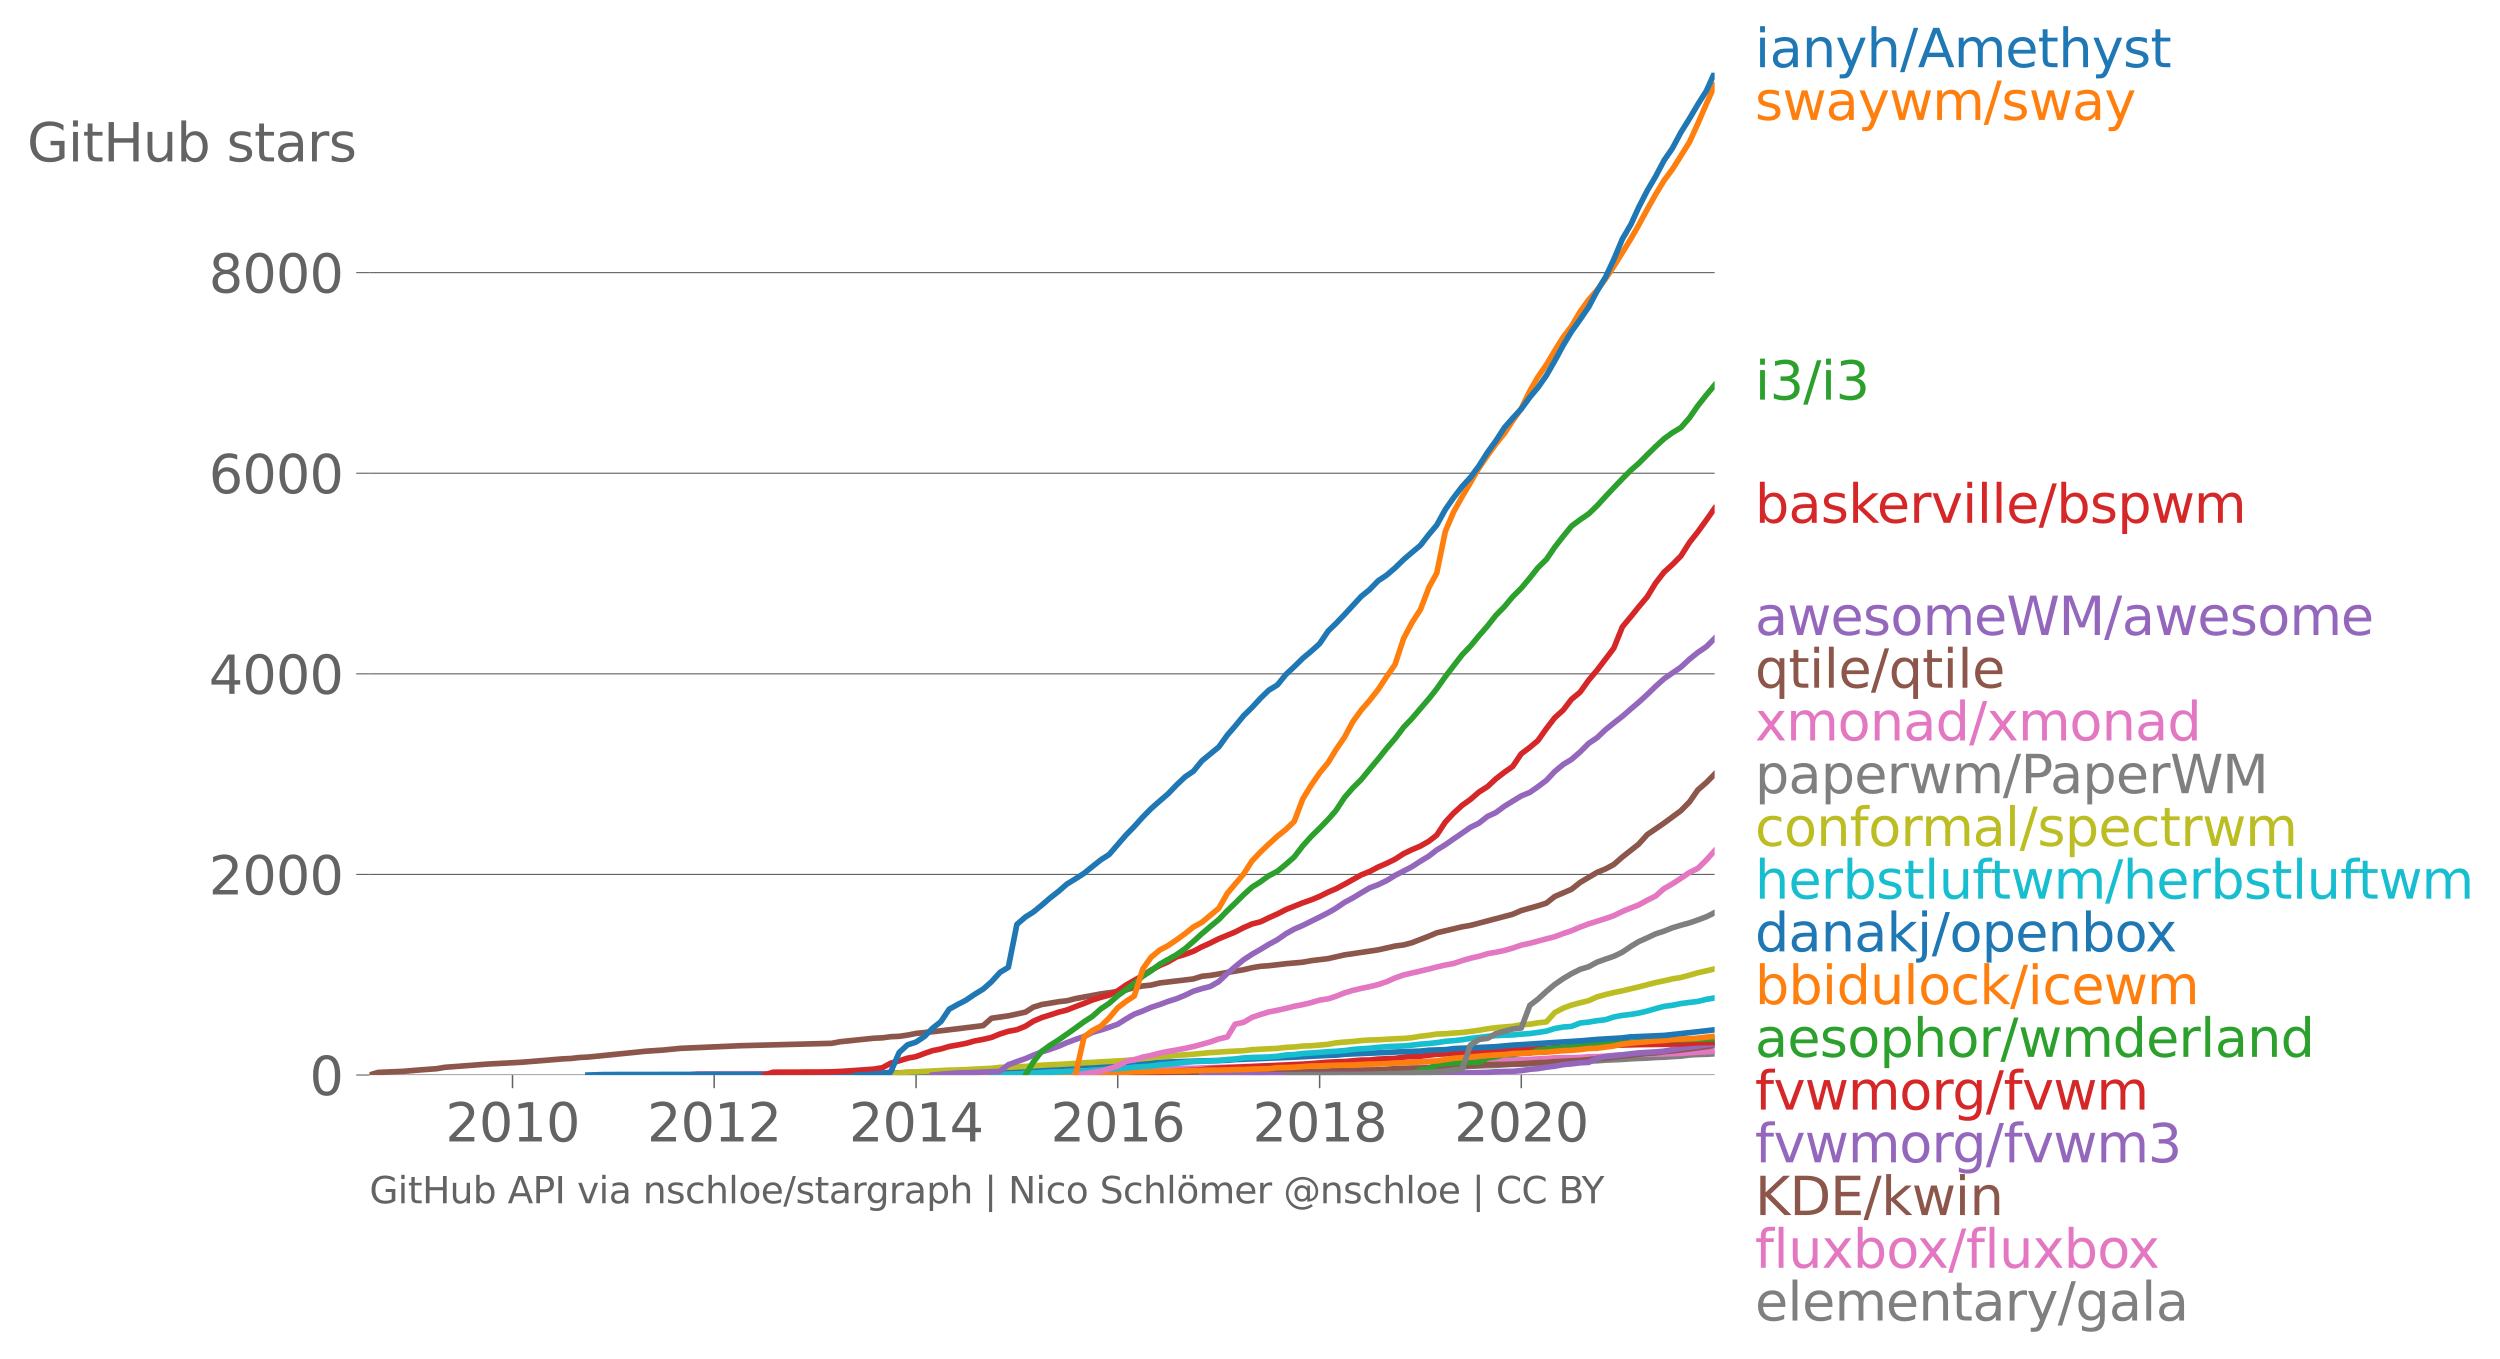 <svg xmlns:xlink="http://www.w3.org/1999/xlink" width="884.915" height="480.913" viewBox="0 0 663.686 360.685" xmlns="http://www.w3.org/2000/svg"><defs><style>*{stroke-linejoin:round;stroke-linecap:butt}</style></defs><g id="figure_1"><path d="M0 360.685h663.686V0H0v360.685z" style="fill:none" id="patch_1"/><g id="axes_1"><path d="M98.073 285.396h357.12V19.284H98.073v266.112z" style="fill:none" id="patch_2"/><g id="matplotlib.axis_1"><g id="xtick_1"><g id="line2d_1"><defs><path id="m838909c865" d="M0 0v3.5" style="stroke:#636363;stroke-width:.4"/></defs><use xlink:href="#m838909c865" x="136.058" y="285.396" style="fill:#636363;stroke:#636363;stroke-width:.4"/></g><g style="fill:#636363" transform="matrix(.14 0 0 -.14 118.243 303.034)" id="text_1"><defs><path id="DejaVuSans-32" d="M1228 531h2203V0H469v531q359 372 979 998 621 627 780 809 303 340 423 576 121 236 121 464 0 372-261 606-261 235-680 235-297 0-627-103-329-103-704-313v638q381 153 712 231 332 78 607 78 725 0 1156-363 431-362 431-968 0-288-108-546-107-257-392-607-78-91-497-524-418-433-1181-1211z" transform="scale(.016)"/><path id="DejaVuSans-30" d="M2034 4250q-487 0-733-480-245-479-245-1442 0-959 245-1439 246-480 733-480 491 0 736 480 246 480 246 1439 0 963-246 1442-245 480-736 480zm0 500q785 0 1199-621 414-620 414-1801 0-1178-414-1799Q2819-91 2034-91q-784 0-1198 620-414 621-414 1799 0 1181 414 1801 414 621 1198 621z" transform="scale(.016)"/><path id="DejaVuSans-31" d="M794 531h1031v3560L703 3866v575l1116 225h631V531h1031V0H794v531z" transform="scale(.016)"/></defs><use xlink:href="#DejaVuSans-32"/><use xlink:href="#DejaVuSans-30" x="63.623"/><use xlink:href="#DejaVuSans-31" x="127.246"/><use xlink:href="#DejaVuSans-30" x="190.869"/></g></g><g id="xtick_2"><use xlink:href="#m838909c865" x="189.59" y="285.396" style="fill:#636363;stroke:#636363;stroke-width:.4" id="line2d_2"/><g style="fill:#636363" transform="matrix(.14 0 0 -.14 171.775 303.034)" id="text_2"><use xlink:href="#DejaVuSans-32"/><use xlink:href="#DejaVuSans-30" x="63.623"/><use xlink:href="#DejaVuSans-31" x="127.246"/><use xlink:href="#DejaVuSans-32" x="190.869"/></g></g><g id="xtick_3"><use xlink:href="#m838909c865" x="243.194" y="285.396" style="fill:#636363;stroke:#636363;stroke-width:.4" id="line2d_3"/><g style="fill:#636363" transform="matrix(.14 0 0 -.14 225.38 303.034)" id="text_3"><defs><path id="DejaVuSans-34" d="M2419 4116 825 1625h1594v2491zm-166 550h794V1625h666v-525h-666V0h-628v1100H313v609l1940 2957z" transform="scale(.016)"/></defs><use xlink:href="#DejaVuSans-32"/><use xlink:href="#DejaVuSans-30" x="63.623"/><use xlink:href="#DejaVuSans-31" x="127.246"/><use xlink:href="#DejaVuSans-34" x="190.869"/></g></g><g id="xtick_4"><use xlink:href="#m838909c865" x="296.726" y="285.396" style="fill:#636363;stroke:#636363;stroke-width:.4" id="line2d_4"/><g style="fill:#636363" transform="matrix(.14 0 0 -.14 278.91 303.034)" id="text_4"><defs><path id="DejaVuSans-36" d="M2113 2584q-425 0-674-291-248-290-248-796 0-503 248-796 249-292 674-292t673 292q248 293 248 796 0 506-248 796-248 291-673 291zm1253 1979v-575q-238 112-480 171-242 60-480 60-625 0-955-422-329-422-376-1275 184 272 462 417 279 145 613 145 703 0 1111-427 408-426 408-1160 0-719-425-1154Q2819-91 2113-91q-810 0-1238 620-428 621-428 1799 0 1106 525 1764t1409 658q238 0 480-47t505-140z" transform="scale(.016)"/></defs><use xlink:href="#DejaVuSans-32"/><use xlink:href="#DejaVuSans-30" x="63.623"/><use xlink:href="#DejaVuSans-31" x="127.246"/><use xlink:href="#DejaVuSans-36" x="190.869"/></g></g><g id="xtick_5"><use xlink:href="#m838909c865" x="350.33" y="285.396" style="fill:#636363;stroke:#636363;stroke-width:.4" id="line2d_5"/><g style="fill:#636363" transform="matrix(.14 0 0 -.14 332.515 303.034)" id="text_5"><defs><path id="DejaVuSans-38" d="M2034 2216q-450 0-708-241-257-241-257-662 0-422 257-663 258-241 708-241t709 242q260 243 260 662 0 421-258 662-257 241-711 241zm-631 268q-406 100-633 378-226 279-226 679 0 559 398 884 399 325 1092 325 697 0 1094-325t397-884q0-400-227-679-226-278-629-378 456-106 710-416 255-309 255-755 0-679-414-1042Q2806-91 2034-91q-771 0-1186 362-414 363-414 1042 0 446 256 755 257 310 713 416zm-231 997q0-362 226-565 227-203 636-203 407 0 636 203 230 203 230 565 0 363-230 566-229 203-636 203-409 0-636-203-226-203-226-566z" transform="scale(.016)"/></defs><use xlink:href="#DejaVuSans-32"/><use xlink:href="#DejaVuSans-30" x="63.623"/><use xlink:href="#DejaVuSans-31" x="127.246"/><use xlink:href="#DejaVuSans-38" x="190.869"/></g></g><g id="xtick_6"><use xlink:href="#m838909c865" x="403.862" y="285.396" style="fill:#636363;stroke:#636363;stroke-width:.4" id="line2d_6"/><g style="fill:#636363" transform="matrix(.14 0 0 -.14 386.047 303.034)" id="text_6"><use xlink:href="#DejaVuSans-32"/><use xlink:href="#DejaVuSans-30" x="63.623"/><use xlink:href="#DejaVuSans-32" x="127.246"/><use xlink:href="#DejaVuSans-30" x="190.869"/></g></g></g><g id="matplotlib.axis_2"><g id="ytick_1"><path d="M98.073 285.396h357.12" clip-path="url(#p867dfd2771)" style="fill:none;stroke:#636363;stroke-width:.3;stroke-linecap:square" id="line2d_7"/><g id="line2d_8"><defs><path id="mb8b8f87ff0" d="M0 0h-3.5" style="stroke:#636363;stroke-width:.3"/></defs><use xlink:href="#mb8b8f87ff0" x="98.073" y="285.396" style="fill:#636363;stroke:#636363;stroke-width:.3"/></g><use xlink:href="#DejaVuSans-30" style="fill:#636363" transform="matrix(.14 0 0 -.14 82.166 290.715)" id="text_7"/></g><g id="ytick_2"><path d="M98.073 232.142h357.12" clip-path="url(#p867dfd2771)" style="fill:none;stroke:#636363;stroke-width:.3;stroke-linecap:square" id="line2d_9"/><use xlink:href="#mb8b8f87ff0" x="98.073" y="232.142" style="fill:#636363;stroke:#636363;stroke-width:.3" id="line2d_10"/><g style="fill:#636363" transform="matrix(.14 0 0 -.14 55.443 237.46)" id="text_8"><use xlink:href="#DejaVuSans-32"/><use xlink:href="#DejaVuSans-30" x="63.623"/><use xlink:href="#DejaVuSans-30" x="127.246"/><use xlink:href="#DejaVuSans-30" x="190.869"/></g></g><g id="ytick_3"><path d="M98.073 178.887h357.12" clip-path="url(#p867dfd2771)" style="fill:none;stroke:#636363;stroke-width:.3;stroke-linecap:square" id="line2d_11"/><use xlink:href="#mb8b8f87ff0" x="98.073" y="178.887" style="fill:#636363;stroke:#636363;stroke-width:.3" id="line2d_12"/><g style="fill:#636363" transform="matrix(.14 0 0 -.14 55.443 184.206)" id="text_9"><use xlink:href="#DejaVuSans-34"/><use xlink:href="#DejaVuSans-30" x="63.623"/><use xlink:href="#DejaVuSans-30" x="127.246"/><use xlink:href="#DejaVuSans-30" x="190.869"/></g></g><g id="ytick_4"><path d="M98.073 125.633h357.12" clip-path="url(#p867dfd2771)" style="fill:none;stroke:#636363;stroke-width:.3;stroke-linecap:square" id="line2d_13"/><use xlink:href="#mb8b8f87ff0" x="98.073" y="125.633" style="fill:#636363;stroke:#636363;stroke-width:.3" id="line2d_14"/><g style="fill:#636363" transform="matrix(.14 0 0 -.14 55.443 130.952)" id="text_10"><use xlink:href="#DejaVuSans-36"/><use xlink:href="#DejaVuSans-30" x="63.623"/><use xlink:href="#DejaVuSans-30" x="127.246"/><use xlink:href="#DejaVuSans-30" x="190.869"/></g></g><g id="ytick_5"><path d="M98.073 72.378h357.12" clip-path="url(#p867dfd2771)" style="fill:none;stroke:#636363;stroke-width:.3;stroke-linecap:square" id="line2d_15"/><use xlink:href="#mb8b8f87ff0" x="98.073" y="72.378" style="fill:#636363;stroke:#636363;stroke-width:.3" id="line2d_16"/><g style="fill:#636363" transform="matrix(.14 0 0 -.14 55.443 77.697)" id="text_11"><use xlink:href="#DejaVuSans-38"/><use xlink:href="#DejaVuSans-30" x="63.623"/><use xlink:href="#DejaVuSans-30" x="127.246"/><use xlink:href="#DejaVuSans-30" x="190.869"/></g></g><g style="fill:#636363" transform="matrix(.14 0 0 -.14 7.2 42.856)" id="text_12"><defs><path id="DejaVuSans-47" d="M3809 666v1253H2778v519h1656V434q-365-259-806-392-440-133-940-133-1094 0-1712 639-617 640-617 1780 0 1144 617 1783 618 639 1712 639 456 0 867-113 411-112 758-331v-672q-350 297-744 447t-828 150q-857 0-1287-478-429-478-429-1425 0-944 429-1422 430-478 1287-478 334 0 596 58 263 58 472 180z" transform="scale(.016)"/><path id="DejaVuSans-69" d="M603 3500h575V0H603v3500zm0 1363h575v-729H603v729z" transform="scale(.016)"/><path id="DejaVuSans-74" d="M1172 4494v-994h1184v-447H1172V1153q0-428 117-550t477-122h590V0h-590q-666 0-919 248-253 249-253 905v1900H172v447h422v994h578z" transform="scale(.016)"/><path id="DejaVuSans-48" d="M628 4666h631V2753h2294v1913h631V0h-631v2222H1259V0H628v4666z" transform="scale(.016)"/><path id="DejaVuSans-75" d="M544 1381v2119h575V1403q0-497 193-746 194-248 582-248 465 0 735 297 271 297 271 810v1984h575V0h-575v538q-209-319-486-474-276-155-642-155-603 0-916 375-312 375-312 1097zm1447 2203z" transform="scale(.016)"/><path id="DejaVuSans-62" d="M3116 1747q0 634-261 995t-717 361q-457 0-718-361t-261-995q0-634 261-995t718-361q456 0 717 361t261 995zM1159 2969q182 312 458 463 277 152 661 152 638 0 1036-506 399-506 399-1331T3314 415Q2916-91 2278-91q-384 0-661 152-276 152-458 464V0H581v4863h578V2969z" transform="scale(.016)"/><path id="DejaVuSans-73" d="M2834 3397v-544q-243 125-506 187-262 63-544 63-428 0-642-131t-214-394q0-200 153-314t616-217l197-44q612-131 870-370t258-667q0-488-386-773Q2250-91 1575-91q-281 0-586 55T347 128v594q319-166 628-249 309-82 613-82 406 0 624 139 219 139 219 392 0 234-158 359-157 125-692 241l-200 47q-534 112-772 345-237 233-237 639 0 494 350 762 350 269 994 269 318 0 599-47 282-46 519-140z" transform="scale(.016)"/><path id="DejaVuSans-61" d="M2194 1759q-697 0-966-159t-269-544q0-306 202-486 202-179 548-179 479 0 768 339t289 901v128h-572zm1147 238V0h-575v531q-197-318-491-470T1556-91q-537 0-855 302-317 302-317 808 0 590 395 890 396 300 1180 300h807v57q0 397-261 614t-733 217q-300 0-585-72-284-72-546-216v532q315 122 612 182 297 61 578 61 760 0 1135-394 375-393 375-1193z" transform="scale(.016)"/><path id="DejaVuSans-72" d="M2631 2963q-97 56-211 82-114 27-251 27-488 0-749-317t-261-911V0H581v3500h578v-544q182 319 472 473 291 155 707 155 59 0 131-8 72-7 159-23l3-590z" transform="scale(.016)"/></defs><use xlink:href="#DejaVuSans-47"/><use xlink:href="#DejaVuSans-69" x="77.49"/><use xlink:href="#DejaVuSans-74" x="105.273"/><use xlink:href="#DejaVuSans-48" x="144.482"/><use xlink:href="#DejaVuSans-75" x="219.678"/><use xlink:href="#DejaVuSans-62" x="283.057"/><use xlink:href="#DejaVuSans-20" x="346.533"/><use xlink:href="#DejaVuSans-73" x="378.32"/><use xlink:href="#DejaVuSans-74" x="430.42"/><use xlink:href="#DejaVuSans-61" x="469.629"/><use xlink:href="#DejaVuSans-72" x="530.908"/><use xlink:href="#DejaVuSans-73" x="572.021"/></g></g><path d="m332.364 285.396 2.274-.027 2.2-.053 2.273-.053 2.273-.133 2.2-.027 2.273-.107 2.2-.053 2.273-.053 2.274-.133 2.053-.08 2.273-.133 2.2-.053 2.273-.107 2.2-.106 2.273-.08h2.274l2.2-.054 2.273-.106 2.2-.133 2.273-.107 2.273-.026 2.054-.187 2.273-.16 2.2-.106 2.273-.08 2.2-.133 2.273-.133 2.273-.08 2.2-.053 2.274-.213 2.2-.08h2.273l2.273-.16 2.127-.107 2.273-.106 2.2-.133 2.273-.107 2.2-.106 2.273-.107 2.273-.053 2.2-.053 2.274-.187 2.2-.08 2.273-.106 2.273-.16 2.053-.106 2.273-.08 2.2-.16 2.274-.08 2.2-.16 2.273-.133 2.273-.293 2.2-.133 2.273-.053 2.2-.133" clip-path="url(#p867dfd2771)" style="fill:none;stroke:#7f7f7f;stroke-width:1.5;stroke-linecap:square" id="line2d_17"/><path d="m182.843 285.396 2.274-.32H189.59l2.273-.026h15.619l2.2-.027h11.073l2.273-.027 2.2-.026 2.274-.053H231.975l2.273-.107 2.2-.027H240.921l2.273-.026h8.8l2.273-.027 2.2-.053 2.273-.027 2.274-.053 2.2-.027 2.273-.026 2.2-.107 2.273-.053 2.273-.08 2.054-.08 2.273-.026 2.2-.054 2.273-.053h2.2l2.273-.026 2.273-.134 2.2-.053 2.274-.027 2.2-.053 2.273-.053 2.273-.053 2.127-.027 2.273-.027h2.2l2.273-.026H316.818l2.274-.107 2.2-.08 2.273-.053 2.273-.08 2.053-.053 2.273-.08 2.2-.053 2.274-.027h2.2l2.273-.053h2.273l2.2-.027 2.273-.08h2.2l2.273-.08 2.274-.106 2.053-.053 2.273-.187 2.2-.106 2.273-.08 2.2-.027 2.273-.026 2.274-.027 2.2-.053 2.273-.08 2.2-.08 2.273-.106 2.273-.054 2.054-.053 2.273-.026 2.2-.027 2.273-.08 2.2-.08 2.273-.133 2.273-.106h2.2l2.274-.027 2.2-.027h2.273l2.273-.053 2.127-.133 2.273-.08 2.2-.213 2.273-.027h2.2l2.273-.08 2.273-.186 2.2-.027 2.274-.106 2.2-.24 2.273-.053 2.273-.16 2.053-.026 2.273-.08h2.2l2.274-.027 2.2-.106 2.273-.054 2.273-.186 2.2-.133 2.273-.133 2.2-.08" clip-path="url(#p867dfd2771)" style="fill:none;stroke:#e377c2;stroke-width:1.5;stroke-linecap:square" id="line2d_18"/><path d="m287.78 285.396 2.2-.107 2.273-.106 2.2-.027h2.273l2.273-.053 2.127-.027h2.273l2.2-.053h2.273l2.2-.027h2.273l2.273-.026h2.2l2.274-.053 2.2-.027 2.273-.027 2.273-.053h2.053l2.273-.027 2.2-.026 2.274-.053 2.2-.08h2.273l2.273-.027 2.2-.053 2.273-.08 2.2-.053 2.273-.027 2.274-.053 2.053-.107 2.273-.133 2.2-.026h2.273l2.2-.027 2.273-.027 2.274-.16 2.2-.16 2.273-.053 2.2-.106 2.273-.027 2.273-.053 2.054-.16 2.273-.08 2.2-.133 2.273-.08 2.2-.106 2.273-.107 2.273-.133 2.2-.053 2.274-.027 2.2-.08 2.273-.106 2.273-.133 2.127-.16 2.273-.053 2.2-.213 2.273-.08 2.2-.133 2.273-.107 2.273-.213 2.2-.266 2.274-.16 2.2-.24 2.273-.292 2.273-.213 2.053-.213 2.273-.293 2.2-.107 2.274-.32 2.2-.212 2.273-.24 2.273-.293 2.2-.293 2.273-.293 2.2-.293" clip-path="url(#p867dfd2771)" style="fill:none;stroke:#8c564b;stroke-width:1.5;stroke-linecap:square" id="line2d_19"/><g style="fill:#1f77b4" transform="matrix(.14 0 0 -.14 465.907 17.838)" id="text_13"><defs><path id="DejaVuSans-6e" d="M3513 2113V0h-575v2094q0 497-194 743-194 247-581 247-466 0-735-297-269-296-269-809V0H581v3500h578v-544q207 316 486 472 280 156 646 156 603 0 912-373 310-373 310-1098z" transform="scale(.016)"/><path id="DejaVuSans-79" d="M2059-325q-243-625-475-815-231-191-618-191H506v481h338q237 0 368 113 132 112 291 531l103 262L191 3500h609L1894 763l1094 2737h609L2059-325z" transform="scale(.016)"/><path id="DejaVuSans-68" d="M3513 2113V0h-575v2094q0 497-194 743-194 247-581 247-466 0-735-297-269-296-269-809V0H581v4863h578V2956q207 316 486 472 280 156 646 156 603 0 912-373 310-373 310-1098z" transform="scale(.016)"/><path id="DejaVuSans-2f" d="M1625 4666h531L531-594H0l1625 5260z" transform="scale(.016)"/><path id="DejaVuSans-41" d="m2188 4044-857-2322h1716l-859 2322zm-357 622h716L4325 0h-656l-425 1197H1141L716 0H50l1781 4666z" transform="scale(.016)"/><path id="DejaVuSans-6d" d="M3328 2828q216 388 516 572t706 184q547 0 844-383 297-382 297-1088V0h-578v2094q0 503-179 746-178 244-543 244-447 0-707-297-259-296-259-809V0h-578v2094q0 506-178 748t-550 242q-441 0-701-298-259-298-259-808V0H581v3500h578v-544q197 322 472 475t653 153q382 0 649-194 267-193 395-562z" transform="scale(.016)"/><path id="DejaVuSans-65" d="M3597 1894v-281H953q38-594 358-905t892-311q331 0 642 81t618 244V178Q3153 47 2828-22t-659-69q-838 0-1327 487-489 488-489 1320 0 859 464 1363 464 505 1252 505 706 0 1117-455 411-454 411-1235zm-575 169q-6 471-264 752-258 282-683 282-481 0-770-272t-333-766l2050 4z" transform="scale(.016)"/></defs><use xlink:href="#DejaVuSans-69"/><use xlink:href="#DejaVuSans-61" x="27.783"/><use xlink:href="#DejaVuSans-6e" x="89.063"/><use xlink:href="#DejaVuSans-79" x="152.441"/><use xlink:href="#DejaVuSans-68" x="211.621"/><use xlink:href="#DejaVuSans-2f" x="275"/><use xlink:href="#DejaVuSans-41" x="308.691"/><use xlink:href="#DejaVuSans-6d" x="377.1"/><use xlink:href="#DejaVuSans-65" x="474.512"/><use xlink:href="#DejaVuSans-74" x="536.035"/><use xlink:href="#DejaVuSans-68" x="575.244"/><use xlink:href="#DejaVuSans-79" x="638.623"/><use xlink:href="#DejaVuSans-73" x="697.803"/><use xlink:href="#DejaVuSans-74" x="749.902"/></g><g style="fill:#ff7f0e" transform="matrix(.14 0 0 -.14 465.907 31.838)" id="text_14"><defs><path id="DejaVuSans-77" d="M269 3500h575l719-2731 715 2731h678l719-2731 716 2731h575L4050 0h-678l-753 2869L1863 0h-679L269 3500z" transform="scale(.016)"/></defs><use xlink:href="#DejaVuSans-73"/><use xlink:href="#DejaVuSans-77" x="52.1"/><use xlink:href="#DejaVuSans-61" x="133.887"/><use xlink:href="#DejaVuSans-79" x="195.166"/><use xlink:href="#DejaVuSans-77" x="254.346"/><use xlink:href="#DejaVuSans-6d" x="336.133"/><use xlink:href="#DejaVuSans-2f" x="433.545"/><use xlink:href="#DejaVuSans-73" x="467.236"/><use xlink:href="#DejaVuSans-77" x="519.336"/><use xlink:href="#DejaVuSans-61" x="601.123"/><use xlink:href="#DejaVuSans-79" x="662.402"/></g><g style="fill:#2ca02c" transform="matrix(.14 0 0 -.14 465.907 106.09)" id="text_15"><defs><path id="DejaVuSans-33" d="M2597 2516q453-97 707-404 255-306 255-756 0-690-475-1069Q2609-91 1734-91q-293 0-604 58T488 141v609q262-153 574-231 313-78 654-78 593 0 904 234t311 681q0 413-289 645-289 233-804 233h-544v519h569q465 0 712 186t247 536q0 359-255 551-254 193-729 193-260 0-557-57-297-56-653-174v562q360 100 674 150t592 50q719 0 1137-327 419-326 419-882 0-388-222-655t-631-370z" transform="scale(.016)"/></defs><use xlink:href="#DejaVuSans-69"/><use xlink:href="#DejaVuSans-33" x="27.783"/><use xlink:href="#DejaVuSans-2f" x="91.406"/><use xlink:href="#DejaVuSans-69" x="125.098"/><use xlink:href="#DejaVuSans-33" x="152.881"/></g><g style="fill:#d62728" transform="matrix(.14 0 0 -.14 465.907 138.789)" id="text_16"><defs><path id="DejaVuSans-6b" d="M581 4863h578V1991l1716 1509h734L1753 1863 3688 0h-750L1159 1709V0H581v4863z" transform="scale(.016)"/><path id="DejaVuSans-76" d="M191 3500h609L1894 563l1094 2937h609L2284 0h-781L191 3500z" transform="scale(.016)"/><path id="DejaVuSans-6c" d="M603 4863h575V0H603v4863z" transform="scale(.016)"/><path id="DejaVuSans-70" d="M1159 525v-1856H581v4831h578v-531q182 312 458 463 277 152 661 152 638 0 1036-506 399-506 399-1331T3314 415Q2916-91 2278-91q-384 0-661 152-276 152-458 464zm1957 1222q0 634-261 995t-717 361q-457 0-718-361t-261-995q0-634 261-995t718-361q456 0 717 361t261 995z" transform="scale(.016)"/></defs><use xlink:href="#DejaVuSans-62"/><use xlink:href="#DejaVuSans-61" x="63.477"/><use xlink:href="#DejaVuSans-73" x="124.756"/><use xlink:href="#DejaVuSans-6b" x="176.855"/><use xlink:href="#DejaVuSans-65" x="231.141"/><use xlink:href="#DejaVuSans-72" x="292.664"/><use xlink:href="#DejaVuSans-76" x="333.777"/><use xlink:href="#DejaVuSans-69" x="392.957"/><use xlink:href="#DejaVuSans-6c" x="420.74"/><use xlink:href="#DejaVuSans-6c" x="448.523"/><use xlink:href="#DejaVuSans-65" x="476.307"/><use xlink:href="#DejaVuSans-2f" x="537.83"/><use xlink:href="#DejaVuSans-62" x="571.521"/><use xlink:href="#DejaVuSans-73" x="634.998"/><use xlink:href="#DejaVuSans-70" x="687.098"/><use xlink:href="#DejaVuSans-77" x="750.574"/><use xlink:href="#DejaVuSans-6d" x="832.361"/></g><g style="fill:#9467bd" transform="matrix(.14 0 0 -.14 465.907 168.573)" id="text_17"><defs><path id="DejaVuSans-6f" d="M1959 3097q-462 0-731-361t-269-989q0-628 267-989 268-361 733-361 460 0 728 362 269 363 269 988 0 622-269 986-268 364-728 364zm0 487q750 0 1178-488 429-487 429-1349 0-859-429-1349Q2709-91 1959-91q-753 0-1180 489-426 490-426 1349 0 862 426 1349 427 488 1180 488z" transform="scale(.016)"/><path id="DejaVuSans-57" d="M213 4666h637l981-3944 978 3944h710l981-3944 978 3944h641L4947 0h-794l-984 4050L2175 0h-794L213 4666z" transform="scale(.016)"/><path id="DejaVuSans-4d" d="M628 4666h941l1190-3175 1197 3175h941V0h-616v4097L3078 897h-634L1241 4097V0H628v4666z" transform="scale(.016)"/></defs><use xlink:href="#DejaVuSans-61"/><use xlink:href="#DejaVuSans-77" x="61.279"/><use xlink:href="#DejaVuSans-65" x="143.066"/><use xlink:href="#DejaVuSans-73" x="204.59"/><use xlink:href="#DejaVuSans-6f" x="256.689"/><use xlink:href="#DejaVuSans-6d" x="317.871"/><use xlink:href="#DejaVuSans-65" x="415.283"/><use xlink:href="#DejaVuSans-57" x="476.807"/><use xlink:href="#DejaVuSans-4d" x="575.684"/><use xlink:href="#DejaVuSans-2f" x="661.963"/><use xlink:href="#DejaVuSans-61" x="695.654"/><use xlink:href="#DejaVuSans-77" x="756.934"/><use xlink:href="#DejaVuSans-65" x="838.721"/><use xlink:href="#DejaVuSans-73" x="900.244"/><use xlink:href="#DejaVuSans-6f" x="952.344"/><use xlink:href="#DejaVuSans-6d" x="1013.525"/><use xlink:href="#DejaVuSans-65" x="1110.938"/></g><g style="fill:#8c564b" transform="matrix(.14 0 0 -.14 465.907 182.573)" id="text_18"><defs><path id="DejaVuSans-71" d="M947 1747q0-634 261-995t717-361q456 0 718 361 263 361 263 995t-263 995q-262 361-718 361t-717-361q-261-361-261-995zM2906 525q-181-312-458-464-276-152-664-152-634 0-1033 506-398 507-398 1332t398 1331q399 506 1033 506 388 0 664-152 277-151 458-463v531h575v-4831h-575V525z" transform="scale(.016)"/></defs><use xlink:href="#DejaVuSans-71"/><use xlink:href="#DejaVuSans-74" x="63.477"/><use xlink:href="#DejaVuSans-69" x="102.686"/><use xlink:href="#DejaVuSans-6c" x="130.469"/><use xlink:href="#DejaVuSans-65" x="158.252"/><use xlink:href="#DejaVuSans-2f" x="219.775"/><use xlink:href="#DejaVuSans-71" x="253.467"/><use xlink:href="#DejaVuSans-74" x="316.943"/><use xlink:href="#DejaVuSans-69" x="356.152"/><use xlink:href="#DejaVuSans-6c" x="383.936"/><use xlink:href="#DejaVuSans-65" x="411.719"/></g><g style="fill:#e377c2" transform="matrix(.14 0 0 -.14 465.907 196.573)" id="text_19"><defs><path id="DejaVuSans-78" d="M3513 3500 2247 1797 3578 0h-678L1881 1375 863 0H184l1360 1831L300 3500h678l928-1247 928 1247h679z" transform="scale(.016)"/><path id="DejaVuSans-64" d="M2906 2969v1894h575V0h-575v525q-181-312-458-464-276-152-664-152-634 0-1033 506-398 507-398 1332t398 1331q399 506 1033 506 388 0 664-152 277-151 458-463zM947 1747q0-634 261-995t717-361q456 0 718 361 263 361 263 995t-263 995q-262 361-718 361t-717-361q-261-361-261-995z" transform="scale(.016)"/></defs><use xlink:href="#DejaVuSans-78"/><use xlink:href="#DejaVuSans-6d" x="59.18"/><use xlink:href="#DejaVuSans-6f" x="156.592"/><use xlink:href="#DejaVuSans-6e" x="217.773"/><use xlink:href="#DejaVuSans-61" x="281.152"/><use xlink:href="#DejaVuSans-64" x="342.432"/><use xlink:href="#DejaVuSans-2f" x="405.908"/><use xlink:href="#DejaVuSans-78" x="439.6"/><use xlink:href="#DejaVuSans-6d" x="498.779"/><use xlink:href="#DejaVuSans-6f" x="596.191"/><use xlink:href="#DejaVuSans-6e" x="657.373"/><use xlink:href="#DejaVuSans-61" x="720.752"/><use xlink:href="#DejaVuSans-64" x="782.031"/></g><g style="fill:#7f7f7f" transform="matrix(.14 0 0 -.14 465.907 210.573)" id="text_20"><defs><path id="DejaVuSans-50" d="M1259 4147V2394h794q441 0 681 228 241 228 241 650 0 419-241 647-240 228-681 228h-794zm-631 519h1425q785 0 1186-355 402-355 402-1039 0-691-402-1044-401-353-1186-353h-794V0H628v4666z" transform="scale(.016)"/></defs><use xlink:href="#DejaVuSans-70"/><use xlink:href="#DejaVuSans-61" x="63.477"/><use xlink:href="#DejaVuSans-70" x="124.756"/><use xlink:href="#DejaVuSans-65" x="188.232"/><use xlink:href="#DejaVuSans-72" x="249.756"/><use xlink:href="#DejaVuSans-77" x="290.869"/><use xlink:href="#DejaVuSans-6d" x="372.656"/><use xlink:href="#DejaVuSans-2f" x="470.068"/><use xlink:href="#DejaVuSans-50" x="503.76"/><use xlink:href="#DejaVuSans-61" x="559.563"/><use xlink:href="#DejaVuSans-70" x="620.842"/><use xlink:href="#DejaVuSans-65" x="684.318"/><use xlink:href="#DejaVuSans-72" x="745.842"/><use xlink:href="#DejaVuSans-57" x="786.955"/><use xlink:href="#DejaVuSans-4d" x="885.832"/></g><g style="fill:#bcbd22" transform="matrix(.14 0 0 -.14 465.907 224.573)" id="text_21"><defs><path id="DejaVuSans-63" d="M3122 3366v-538q-244 135-489 202t-495 67q-560 0-870-355-309-354-309-995t309-996q310-354 870-354 250 0 495 67t489 202V134Q2881 22 2623-34q-257-57-548-57-791 0-1257 497-465 497-465 1341 0 856 470 1346 471 491 1290 491 265 0 518-55 253-54 491-163z" transform="scale(.016)"/><path id="DejaVuSans-66" d="M2375 4863v-479h-550q-309 0-430-125-120-125-120-450v-309h947v-447h-947V0H697v3053H147v447h550v244q0 584 272 851 272 268 862 268h544z" transform="scale(.016)"/></defs><use xlink:href="#DejaVuSans-63"/><use xlink:href="#DejaVuSans-6f" x="54.98"/><use xlink:href="#DejaVuSans-6e" x="116.162"/><use xlink:href="#DejaVuSans-66" x="179.541"/><use xlink:href="#DejaVuSans-6f" x="214.746"/><use xlink:href="#DejaVuSans-72" x="275.928"/><use xlink:href="#DejaVuSans-6d" x="315.291"/><use xlink:href="#DejaVuSans-61" x="412.703"/><use xlink:href="#DejaVuSans-6c" x="473.982"/><use xlink:href="#DejaVuSans-2f" x="501.766"/><use xlink:href="#DejaVuSans-73" x="535.457"/><use xlink:href="#DejaVuSans-70" x="587.557"/><use xlink:href="#DejaVuSans-65" x="651.033"/><use xlink:href="#DejaVuSans-63" x="712.557"/><use xlink:href="#DejaVuSans-74" x="767.537"/><use xlink:href="#DejaVuSans-72" x="806.746"/><use xlink:href="#DejaVuSans-77" x="847.859"/><use xlink:href="#DejaVuSans-6d" x="929.646"/></g><g style="fill:#17becf" transform="matrix(.14 0 0 -.14 465.907 238.573)" id="text_22"><use xlink:href="#DejaVuSans-68"/><use xlink:href="#DejaVuSans-65" x="63.379"/><use xlink:href="#DejaVuSans-72" x="124.902"/><use xlink:href="#DejaVuSans-62" x="166.016"/><use xlink:href="#DejaVuSans-73" x="229.492"/><use xlink:href="#DejaVuSans-74" x="281.592"/><use xlink:href="#DejaVuSans-6c" x="320.801"/><use xlink:href="#DejaVuSans-75" x="348.584"/><use xlink:href="#DejaVuSans-66" x="411.963"/><use xlink:href="#DejaVuSans-74" x="445.418"/><use xlink:href="#DejaVuSans-77" x="484.627"/><use xlink:href="#DejaVuSans-6d" x="566.414"/><use xlink:href="#DejaVuSans-2f" x="663.826"/><use xlink:href="#DejaVuSans-68" x="697.518"/><use xlink:href="#DejaVuSans-65" x="760.896"/><use xlink:href="#DejaVuSans-72" x="822.42"/><use xlink:href="#DejaVuSans-62" x="863.533"/><use xlink:href="#DejaVuSans-73" x="927.01"/><use xlink:href="#DejaVuSans-74" x="979.109"/><use xlink:href="#DejaVuSans-6c" x="1018.318"/><use xlink:href="#DejaVuSans-75" x="1046.102"/><use xlink:href="#DejaVuSans-66" x="1109.48"/><use xlink:href="#DejaVuSans-74" x="1142.936"/><use xlink:href="#DejaVuSans-77" x="1182.145"/><use xlink:href="#DejaVuSans-6d" x="1263.932"/></g><g style="fill:#1f77b4" transform="matrix(.14 0 0 -.14 465.907 252.573)" id="text_23"><defs><path id="DejaVuSans-6a" d="M603 3500h575V-63q0-668-255-968-254-300-820-300h-219v487H38q328 0 446 152Q603-541 603-63v3563zm0 1363h575v-729H603v729z" transform="scale(.016)"/></defs><use xlink:href="#DejaVuSans-64"/><use xlink:href="#DejaVuSans-61" x="63.477"/><use xlink:href="#DejaVuSans-6e" x="124.756"/><use xlink:href="#DejaVuSans-61" x="188.135"/><use xlink:href="#DejaVuSans-6b" x="249.414"/><use xlink:href="#DejaVuSans-6a" x="307.324"/><use xlink:href="#DejaVuSans-2f" x="335.107"/><use xlink:href="#DejaVuSans-6f" x="368.799"/><use xlink:href="#DejaVuSans-70" x="429.98"/><use xlink:href="#DejaVuSans-65" x="493.457"/><use xlink:href="#DejaVuSans-6e" x="554.98"/><use xlink:href="#DejaVuSans-62" x="618.359"/><use xlink:href="#DejaVuSans-6f" x="681.836"/><use xlink:href="#DejaVuSans-78" x="739.893"/></g><g style="fill:#ff7f0e" transform="matrix(.14 0 0 -.14 465.907 266.573)" id="text_24"><use xlink:href="#DejaVuSans-62"/><use xlink:href="#DejaVuSans-62" x="63.477"/><use xlink:href="#DejaVuSans-69" x="126.953"/><use xlink:href="#DejaVuSans-64" x="154.736"/><use xlink:href="#DejaVuSans-75" x="218.213"/><use xlink:href="#DejaVuSans-6c" x="281.592"/><use xlink:href="#DejaVuSans-6f" x="309.375"/><use xlink:href="#DejaVuSans-63" x="370.557"/><use xlink:href="#DejaVuSans-6b" x="425.537"/><use xlink:href="#DejaVuSans-2f" x="483.447"/><use xlink:href="#DejaVuSans-69" x="517.139"/><use xlink:href="#DejaVuSans-63" x="544.922"/><use xlink:href="#DejaVuSans-65" x="599.902"/><use xlink:href="#DejaVuSans-77" x="661.426"/><use xlink:href="#DejaVuSans-6d" x="743.213"/></g><g style="fill:#2ca02c" transform="matrix(.14 0 0 -.14 465.907 280.573)" id="text_25"><use xlink:href="#DejaVuSans-61"/><use xlink:href="#DejaVuSans-65" x="61.279"/><use xlink:href="#DejaVuSans-73" x="122.803"/><use xlink:href="#DejaVuSans-6f" x="174.902"/><use xlink:href="#DejaVuSans-70" x="236.084"/><use xlink:href="#DejaVuSans-68" x="299.561"/><use xlink:href="#DejaVuSans-6f" x="362.939"/><use xlink:href="#DejaVuSans-72" x="424.121"/><use xlink:href="#DejaVuSans-2f" x="465.234"/><use xlink:href="#DejaVuSans-77" x="498.926"/><use xlink:href="#DejaVuSans-6d" x="580.713"/><use xlink:href="#DejaVuSans-64" x="678.125"/><use xlink:href="#DejaVuSans-65" x="741.602"/><use xlink:href="#DejaVuSans-72" x="803.125"/><use xlink:href="#DejaVuSans-6c" x="844.238"/><use xlink:href="#DejaVuSans-61" x="872.021"/><use xlink:href="#DejaVuSans-6e" x="933.301"/><use xlink:href="#DejaVuSans-64" x="996.68"/></g><g style="fill:#d62728" transform="matrix(.14 0 0 -.14 465.907 294.573)" id="text_26"><defs><path id="DejaVuSans-67" d="M2906 1791q0 625-258 968-257 344-723 344-462 0-720-344-258-343-258-968 0-622 258-966t720-344q466 0 723 344 258 344 258 966zm575-1357q0-893-397-1329-396-436-1215-436-303 0-572 45t-522 139v559q253-137 500-202 247-66 503-66 566 0 847 295t281 892v285q-178-310-456-463T1784 0Q1141 0 747 490 353 981 353 1791q0 812 394 1302 394 491 1037 491 388 0 666-153t456-462v531h575V434z" transform="scale(.016)"/></defs><use xlink:href="#DejaVuSans-66"/><use xlink:href="#DejaVuSans-76" x="35.205"/><use xlink:href="#DejaVuSans-77" x="94.385"/><use xlink:href="#DejaVuSans-6d" x="176.172"/><use xlink:href="#DejaVuSans-6f" x="273.584"/><use xlink:href="#DejaVuSans-72" x="334.766"/><use xlink:href="#DejaVuSans-67" x="374.129"/><use xlink:href="#DejaVuSans-2f" x="437.605"/><use xlink:href="#DejaVuSans-66" x="471.297"/><use xlink:href="#DejaVuSans-76" x="506.502"/><use xlink:href="#DejaVuSans-77" x="565.682"/><use xlink:href="#DejaVuSans-6d" x="647.469"/></g><g style="fill:#9467bd" transform="matrix(.14 0 0 -.14 465.907 308.573)" id="text_27"><use xlink:href="#DejaVuSans-66"/><use xlink:href="#DejaVuSans-76" x="35.205"/><use xlink:href="#DejaVuSans-77" x="94.385"/><use xlink:href="#DejaVuSans-6d" x="176.172"/><use xlink:href="#DejaVuSans-6f" x="273.584"/><use xlink:href="#DejaVuSans-72" x="334.766"/><use xlink:href="#DejaVuSans-67" x="374.129"/><use xlink:href="#DejaVuSans-2f" x="437.605"/><use xlink:href="#DejaVuSans-66" x="471.297"/><use xlink:href="#DejaVuSans-76" x="506.502"/><use xlink:href="#DejaVuSans-77" x="565.682"/><use xlink:href="#DejaVuSans-6d" x="647.469"/><use xlink:href="#DejaVuSans-33" x="744.881"/></g><g style="fill:#8c564b" transform="matrix(.14 0 0 -.14 465.907 322.573)" id="text_28"><defs><path id="DejaVuSans-4b" d="M628 4666h631V2694l2094 1972h813L1850 2491 4331 0h-831L1259 2247V0H628v4666z" transform="scale(.016)"/><path id="DejaVuSans-44" d="M1259 4147V519h763q966 0 1414 437 448 438 448 1382 0 937-448 1373t-1414 436h-763zm-631 519h1297q1356 0 1990-564 635-564 635-1764 0-1207-638-1773Q3275 0 1925 0H628v4666z" transform="scale(.016)"/><path id="DejaVuSans-45" d="M628 4666h2950v-532H1259V2753h2222v-531H1259V531h2375V0H628v4666z" transform="scale(.016)"/></defs><use xlink:href="#DejaVuSans-4b"/><use xlink:href="#DejaVuSans-44" x="65.576"/><use xlink:href="#DejaVuSans-45" x="142.578"/><use xlink:href="#DejaVuSans-2f" x="205.762"/><use xlink:href="#DejaVuSans-6b" x="239.453"/><use xlink:href="#DejaVuSans-77" x="297.363"/><use xlink:href="#DejaVuSans-69" x="379.15"/><use xlink:href="#DejaVuSans-6e" x="406.934"/></g><g style="fill:#e377c2" transform="matrix(.14 0 0 -.14 465.907 336.573)" id="text_29"><use xlink:href="#DejaVuSans-66"/><use xlink:href="#DejaVuSans-6c" x="35.205"/><use xlink:href="#DejaVuSans-75" x="62.988"/><use xlink:href="#DejaVuSans-78" x="126.367"/><use xlink:href="#DejaVuSans-62" x="185.547"/><use xlink:href="#DejaVuSans-6f" x="249.023"/><use xlink:href="#DejaVuSans-78" x="307.08"/><use xlink:href="#DejaVuSans-2f" x="366.26"/><use xlink:href="#DejaVuSans-66" x="399.951"/><use xlink:href="#DejaVuSans-6c" x="435.156"/><use xlink:href="#DejaVuSans-75" x="462.939"/><use xlink:href="#DejaVuSans-78" x="526.318"/><use xlink:href="#DejaVuSans-62" x="585.498"/><use xlink:href="#DejaVuSans-6f" x="648.975"/><use xlink:href="#DejaVuSans-78" x="707.031"/></g><g style="fill:#7f7f7f" transform="matrix(.14 0 0 -.14 465.907 350.573)" id="text_30"><use xlink:href="#DejaVuSans-65"/><use xlink:href="#DejaVuSans-6c" x="61.523"/><use xlink:href="#DejaVuSans-65" x="89.307"/><use xlink:href="#DejaVuSans-6d" x="150.83"/><use xlink:href="#DejaVuSans-65" x="248.242"/><use xlink:href="#DejaVuSans-6e" x="309.766"/><use xlink:href="#DejaVuSans-74" x="373.145"/><use xlink:href="#DejaVuSans-61" x="412.354"/><use xlink:href="#DejaVuSans-72" x="473.633"/><use xlink:href="#DejaVuSans-79" x="514.746"/><use xlink:href="#DejaVuSans-2f" x="573.926"/><use xlink:href="#DejaVuSans-67" x="607.617"/><use xlink:href="#DejaVuSans-61" x="671.094"/><use xlink:href="#DejaVuSans-6c" x="732.373"/><use xlink:href="#DejaVuSans-61" x="760.156"/></g><g style="fill:#636363" transform="matrix(.097 0 0 -.097 98.073 319.432)" id="text_31"><defs><path id="DejaVuSans-49" d="M628 4666h631V0H628v4666z" transform="scale(.016)"/><path id="DejaVuSans-7c" d="M1344 4891v-6400H813v6400h531z" transform="scale(.016)"/><path id="DejaVuSans-4e" d="M628 4666h850L3547 763v3903h612V0h-850L1241 3903V0H628v4666z" transform="scale(.016)"/><path id="DejaVuSans-53" d="M3425 4513v-616q-359 172-678 256-319 85-616 85-515 0-795-200t-280-569q0-310 186-468 186-157 705-254l381-78q706-135 1042-474t336-907q0-679-455-1029Q2797-91 1919-91q-331 0-705 75-373 75-773 222v650q384-215 753-325 369-109 725-109 540 0 834 212 294 213 294 607 0 343-211 537t-692 291l-385 75q-706 140-1022 440-315 300-315 835 0 619 436 975t1201 356q329 0 669-60 341-59 697-177z" transform="scale(.016)"/><path id="DejaVuSans-f6" d="M1959 3097q-462 0-731-361t-269-989q0-628 267-989 268-361 733-361 460 0 728 362 269 363 269 988 0 622-269 986-268 364-728 364zm0 487q750 0 1178-488 429-487 429-1349 0-859-429-1349Q2709-91 1959-91q-753 0-1180 489-426 490-426 1349 0 862 426 1349 427 488 1180 488zm295 1266h634v-631h-634v631zm-1222 0h634v-631h-634v631z" transform="scale(.016)"/><path id="DejaVuSans-40" d="M2381 1678q0-447 222-702 222-254 610-254 384 0 604 256 221 256 221 700 0 438-225 695-225 258-607 258-378 0-602-256-223-256-223-697zm1703-934q-187-241-429-355t-564-114q-538 0-874 389t-336 1014q0 625 337 1015 338 391 873 391 322 0 565-117 244-117 428-354v409h447V722q457 69 714 417 258 349 258 902 0 334-99 628-98 294-298 544-325 409-792 626t-1017 217q-384 0-738-102-353-101-653-301-490-319-767-836-276-517-276-1120 0-497 179-932 180-434 521-765 328-325 759-495 431-171 922-171 403 0 792 136t714 389l281-347q-390-303-851-464t-936-161q-578 0-1091 205-512 205-912 595Q841 78 631 592q-209 514-209 1105 0 569 212 1084 213 516 607 907 403 396 931 607t1119 211q662 0 1229-272 568-271 952-771 234-307 357-666 124-359 124-744 0-822-497-1297T4084 263v481z" transform="scale(.016)"/><path id="DejaVuSans-43" d="M4122 4306v-665q-319 297-680 443-361 147-767 147-800 0-1225-489t-425-1414q0-922 425-1411t1225-489q406 0 767 147t680 444V359q-331-225-702-338-370-112-782-112-1060 0-1670 648-609 649-609 1771 0 1125 609 1773 610 649 1670 649 418 0 788-111 371-111 696-333z" transform="scale(.016)"/><path id="DejaVuSans-42" d="M1259 2228V519h1013q509 0 754 211 246 211 246 645 0 438-246 645-245 208-754 208H1259zm0 1919V2741h935q462 0 688 173 227 174 227 530 0 353-227 528-226 175-688 175h-935zm-631 519h1613q722 0 1112-300 391-300 391-853 0-429-200-682t-588-315q466-100 724-418 258-317 258-792 0-625-425-966Q3088 0 2303 0H628v4666z" transform="scale(.016)"/><path id="DejaVuSans-59" d="M-13 4666h679l1293-1919 1285 1919h678L2272 2222V0h-634v2222L-13 4666z" transform="scale(.016)"/></defs><use xlink:href="#DejaVuSans-47"/><use xlink:href="#DejaVuSans-69" x="77.49"/><use xlink:href="#DejaVuSans-74" x="105.273"/><use xlink:href="#DejaVuSans-48" x="144.482"/><use xlink:href="#DejaVuSans-75" x="219.678"/><use xlink:href="#DejaVuSans-62" x="283.057"/><use xlink:href="#DejaVuSans-20" x="346.533"/><use xlink:href="#DejaVuSans-41" x="378.32"/><use xlink:href="#DejaVuSans-50" x="446.729"/><use xlink:href="#DejaVuSans-49" x="507.031"/><use xlink:href="#DejaVuSans-20" x="536.523"/><use xlink:href="#DejaVuSans-76" x="568.311"/><use xlink:href="#DejaVuSans-69" x="627.49"/><use xlink:href="#DejaVuSans-61" x="655.273"/><use xlink:href="#DejaVuSans-20" x="716.553"/><use xlink:href="#DejaVuSans-6e" x="748.34"/><use xlink:href="#DejaVuSans-73" x="811.719"/><use xlink:href="#DejaVuSans-63" x="863.818"/><use xlink:href="#DejaVuSans-68" x="918.799"/><use xlink:href="#DejaVuSans-6c" x="982.178"/><use xlink:href="#DejaVuSans-6f" x="1009.961"/><use xlink:href="#DejaVuSans-65" x="1071.143"/><use xlink:href="#DejaVuSans-2f" x="1132.666"/><use xlink:href="#DejaVuSans-73" x="1166.357"/><use xlink:href="#DejaVuSans-74" x="1218.457"/><use xlink:href="#DejaVuSans-61" x="1257.666"/><use xlink:href="#DejaVuSans-72" x="1318.945"/><use xlink:href="#DejaVuSans-67" x="1358.309"/><use xlink:href="#DejaVuSans-72" x="1421.785"/><use xlink:href="#DejaVuSans-61" x="1462.898"/><use xlink:href="#DejaVuSans-70" x="1524.178"/><use xlink:href="#DejaVuSans-68" x="1587.654"/><use xlink:href="#DejaVuSans-20" x="1651.033"/><use xlink:href="#DejaVuSans-7c" x="1682.82"/><use xlink:href="#DejaVuSans-20" x="1716.512"/><use xlink:href="#DejaVuSans-4e" x="1748.299"/><use xlink:href="#DejaVuSans-69" x="1823.104"/><use xlink:href="#DejaVuSans-63" x="1850.887"/><use xlink:href="#DejaVuSans-6f" x="1905.867"/><use xlink:href="#DejaVuSans-20" x="1967.049"/><use xlink:href="#DejaVuSans-53" x="1998.836"/><use xlink:href="#DejaVuSans-63" x="2062.313"/><use xlink:href="#DejaVuSans-68" x="2117.293"/><use xlink:href="#DejaVuSans-6c" x="2180.672"/><use xlink:href="#DejaVuSans-f6" x="2208.455"/><use xlink:href="#DejaVuSans-6d" x="2269.637"/><use xlink:href="#DejaVuSans-65" x="2367.049"/><use xlink:href="#DejaVuSans-72" x="2428.572"/><use xlink:href="#DejaVuSans-20" x="2469.686"/><use xlink:href="#DejaVuSans-40" x="2501.473"/><use xlink:href="#DejaVuSans-6e" x="2601.473"/><use xlink:href="#DejaVuSans-73" x="2664.852"/><use xlink:href="#DejaVuSans-63" x="2716.951"/><use xlink:href="#DejaVuSans-68" x="2771.932"/><use xlink:href="#DejaVuSans-6c" x="2835.311"/><use xlink:href="#DejaVuSans-6f" x="2863.094"/><use xlink:href="#DejaVuSans-65" x="2924.275"/><use xlink:href="#DejaVuSans-20" x="2985.799"/><use xlink:href="#DejaVuSans-7c" x="3017.586"/><use xlink:href="#DejaVuSans-20" x="3051.277"/><use xlink:href="#DejaVuSans-43" x="3083.064"/><use xlink:href="#DejaVuSans-43" x="3152.889"/><use xlink:href="#DejaVuSans-20" x="3222.713"/><use xlink:href="#DejaVuSans-42" x="3254.5"/><use xlink:href="#DejaVuSans-59" x="3317.604"/></g><path d="m319.092 285.396 2.2-.027h2.273l2.273-.026h8.8l2.2-.027h6.746l2.273-.053H350.33l2.274-.027 2.053-.027H365.876l2.274-.053h2.2l2.273-.053h2.2l2.273-.027h2.273l2.054-.053 2.273-.027 2.2-.053 2.273-.08 2.2-.053 2.273-.08 2.273-.053 2.2-.16 2.274-.08 2.2-.026 2.273-.187 2.273-.346 2.127-.186 2.273-.373 2.2-.266 2.273-.426 2.2-.187 2.273-.293 2.273-.106 2.2-1.092 2.274-.453 2.2-.186 2.273-.293 2.273-.266 2.053-.24 2.273-.133 2.2-.133 2.274-.186 2.2-.426 2.273-.32 2.273-.32 2.2-.24 2.273-.372 2.2-.16" clip-path="url(#p867dfd2771)" style="fill:none;stroke:#9467bd;stroke-width:1.5;stroke-linecap:square" id="line2d_20"/><path d="m301.126 285.396 2.273-.266 2.2-.24 2.273-.186 2.2-.16 2.273-.107 2.273-.213 2.2-.133 2.274-.106 2.2-.293 2.273-.133 2.273-.107 2.053-.053 2.273-.187 2.2-.053 2.274-.133 2.2-.106 2.273-.107 2.273-.106 2.2-.107 2.273-.107 2.2-.133 2.273-.186 2.274-.186 2.053-.107 2.273-.08 2.2-.186 2.273-.187 2.2-.026 2.273-.24 2.274-.106 2.2-.08 2.273-.346 2.2-.16 2.273-.08 2.273-.266 2.054-.24 2.273-.106 2.2-.107 2.273-.24 2.2-.08 2.273-.213 2.273-.16 2.2-.08 2.274-.08 2.2-.185 2.273-.08 2.273-.08 2.127-.053 2.273-.107 2.2-.186 2.273-.107 2.2-.133 2.273-.107 2.273-.08 2.2-.186 2.274-.08H430.7l2.273-.053 2.053-.053 2.273-.027 2.2-.026 2.274-.027 2.2-.08 2.273-.027 2.273-.16 2.2-.132 2.273-.08h2.2" clip-path="url(#p867dfd2771)" style="fill:none;stroke:#d62728;stroke-width:1.5;stroke-linecap:square" id="line2d_21"/><path d="m372.623 285.396 2.2-.133 2.273-1.252 2.273-.373 2.054-1.038 2.273-.266 2.2-.16 2.273-.107 2.2-.053 2.273-.026 2.273-1.119 2.2-.32 2.274-.558 2.2-.027 2.273-.346 2.273-.053 2.127-.746 2.273-.293 2.2-.213 2.273-.16 2.2-.32 2.273-.266 2.273-.266 2.2-.053 2.274-.08 2.2-.186 2.273-.187 2.273-.106 2.053-.133 2.273-.16 2.2-.16 2.274-.133 2.2-.053 2.273-.027 2.273-.08 2.2-.026 2.273-.107 2.2-.027" clip-path="url(#p867dfd2771)" style="fill:none;stroke:#2ca02c;stroke-width:1.5;stroke-linecap:square" id="line2d_22"/><path d="m236.448 285.396 2.273-.027 2.2-.053 2.273-.027h8.8l2.273-.026 2.2-.027H261.014l2.2-.027 2.273-.026 2.2-.027h4.546l2.054-.026 2.273-.054 2.2-.026H283.233l2.273-.027 2.273-.027 2.2-.08 2.274-.026 2.2-.027 2.273-.213 2.273-.026 2.127-.08 2.273-.027 2.2-.053 2.273-.053 2.2-.027 2.273-.027 2.273-.026 2.2-.107 2.274-.026 2.2-.107h2.273l2.273-.053 2.053-.08 2.273-.027 2.2-.106 2.274-.053 2.2-.054 2.273-.266 2.273-.053 2.2-.08 2.273-.16 2.2-.16 2.273-.026 2.274-.107 2.053-.053 2.273-.053 2.2-.027 2.273-.133 2.2-.107 2.273-.026 2.274-.107 2.2-.16 2.273-.053 2.2-.186 2.273-.053 2.273-.133 2.054-.134 2.273-.346 2.2-.346 2.273-.16 2.2-.186 2.273-.213 2.273-.186 2.2-.134 2.274-.106 2.2-.266 2.273-.054 2.273-.106 2.127-.16 2.273-.053 2.2-.213 2.273-.187 2.2-.106 2.273-.186 2.273-.293 2.2-.054 2.274-.32 2.2-.292 2.273-.506 2.273-.266 2.053-.187 2.273-.186 2.2-.186 2.274-.134 2.2-.266 2.273-.106 2.273-.08 2.2-.16 2.273-.266 2.2-.24" clip-path="url(#p867dfd2771)" style="fill:none;stroke:#ff7f0e;stroke-width:1.5;stroke-linecap:square" id="line2d_23"/><path d="m156.078 285.396 4.473-.133 71.424-.107 8.946-.4 8.873-.345 2.2-.027 2.273-.16 6.747-.186 26.765-1.252 4.474-.08 2.2-.213 4.546-.186 6.6-.24 13.493-.426 6.746-.16 2.053-.186 15.693-.639 9.02-.48 2.053-.052 2.273-.24 15.693-.692 4.473-.16 2.273-.24 4.327-.133 2.2-.293 4.473-.186 4.546-.213 2.2-.107 4.473-.399 17.893-1.145 4.473-.373 6.747-.426 2.273-.266 8.8-.373 13.42-1.491h0" clip-path="url(#p867dfd2771)" style="fill:none;stroke:#1f77b4;stroke-width:1.5;stroke-linecap:square" id="line2d_24"/><path d="m263.214 285.396 2.273-.187h2.2l2.273-.053 2.273-.266 2.054-.053 2.273-.107 2.2-.08 2.273-.08 2.2-.106h2.273l2.273-.133 2.2-.187 2.274-.133 2.2-.16 2.273-.16 2.273-.159 2.127-.24 2.273-.133 2.2-.133 2.273-.346 2.2-.16 2.273-.24 2.273-.266 2.2-.186 2.274-.08 2.2-.08 2.273-.106 2.273-.293 2.053-.133 2.273-.293 2.2-.107 2.274-.08 2.2-.053 2.273-.186 2.273-.347 2.2-.106 2.273-.293 2.2-.133 2.273-.16 2.274-.186 2.053-.107 2.273-.186 2.2-.293 2.273-.186 2.2-.134 2.273-.24 2.274-.186 2.2-.106 2.273-.08 2.2-.213 2.273-.266 2.273-.187 2.054-.213 2.273-.346 2.2-.186 2.273-.24 2.2-.346 2.273-.266 2.273-.293 2.2-.187 2.274-.106 2.2-.08 2.273-.213 2.273-.16 2.127-.293 2.273-.346 2.2-.692 2.273-.4 2.2-.16 2.273-.905 2.273-.24 2.2-.372 2.274-.266 2.2-.72 2.273-.425 2.273-.267 2.053-.346 2.273-.532 2.2-.64 2.274-.612 2.2-.293 2.273-.452 2.273-.293 2.2-.266 2.273-.56 2.2-.372" clip-path="url(#p867dfd2771)" style="fill:none;stroke:#17becf;stroke-width:1.5;stroke-linecap:square" id="line2d_25"/><path d="m227.502 285.396 2.2-.08 2.273-.08 2.273-.106 2.2-.107 2.273-.186 2.2-.24 2.273-.053 2.274-.133 2.053-.08 2.273-.133 2.2-.107 2.273-.026 2.2-.107 2.273-.133 2.274-.107 2.2-.106 2.273-.266 2.2-.027 2.273-.107 2.273-.106 2.054-.186 2.273-.134 2.2-.133 2.273-.08 2.2-.133 2.273-.133 2.273-.186 2.2-.08 2.274-.16 2.2-.106 2.273-.134 2.273-.133 2.127-.213 2.273-.266 2.2-.186 2.273-.347 2.2-.08 2.273-.24 2.273-.159 2.2-.16 2.274-.213 2.2-.213 2.273-.133 2.273-.16 2.053-.106 2.273-.107 2.2-.266 2.274-.133 2.2-.106 2.273-.107 2.273-.266 2.2-.107 2.273-.24 2.2-.08 2.273-.186 2.274-.213 2.053-.372 2.273-.213 2.2-.16 2.273-.24 2.2-.16 2.273-.053 2.274-.133 2.2-.133 2.273-.08 2.2-.213 2.273-.373 2.273-.266 2.054-.32 2.273-.08 2.2-.186 2.273-.16 2.2-.266 2.273-.32 2.273-.399 2.2-.266 2.274-.213 2.2-.187 2.273-.399 2.273-.133 2.127-.373 2.273-.24 2.2-2.476 2.273-1.198 2.2-.799 2.273-.612 2.273-.56 2.2-.985 2.274-.639 2.2-.532 2.273-.453 2.273-.56 2.053-.478 2.273-.586 2.2-.56 2.274-.479 2.2-.506 2.273-.372 2.273-.613 2.2-.639 2.273-.506 2.2-.532" clip-path="url(#p867dfd2771)" style="fill:none;stroke:#bcbd22;stroke-width:1.5;stroke-linecap:square" id="line2d_26"/><path d="m341.384 285.396 2.2-.027h15.546l2.273-.026 2.2-.08 2.273-.133 2.274-.107 2.2-.027 2.273-.08 2.2-.053 2.273-.08 2.273-.053 2.054-.213 2.273-.186 2.2-.266 2.273-.293 2.2-6.311 2.273-1.518 2.273-.293 2.2-1.251 2.274-.64 2.2-.585 2.273-.266 2.273-6.018 2.127-1.624 2.273-2.077 2.2-1.837 2.273-1.571 2.2-1.305 2.273-1.145 2.273-.692 2.2-1.199 2.274-.825 2.2-.746 2.273-1.091 2.273-1.545 2.053-1.251 2.273-1.012 2.2-1.039 2.274-.745 2.2-.879 2.273-.692 2.273-.613 2.2-.772 2.273-.852 2.2-1.092" clip-path="url(#p867dfd2771)" style="fill:none;stroke:#7f7f7f;stroke-width:1.5;stroke-linecap:square" id="line2d_27"/><path d="m285.506 285.396 2.273-.346 2.2-.346 2.274-.293 2.2-.693 2.273-.719 2.273-1.251 2.127-.4 2.273-.718 2.2-.453 2.273-.586 2.2-.453 2.273-.399 2.273-.426 2.2-.48 2.274-.612 2.2-.612 2.273-.799 2.273-.532 2.053-3.382 2.273-.506 2.2-1.305 2.274-.772 2.2-.666 2.273-.452 2.273-.506 2.2-.56 2.273-.425 2.2-.533 2.273-.666 2.274-.346 2.053-.665 2.273-.906 2.2-.665 2.273-.533 2.2-.453 2.273-.559 2.274-.772 2.2-.985 2.273-.8 2.2-.505 2.273-.533 2.273-.532 2.054-.533 2.273-.532 2.2-.4 2.273-.772 2.2-.639 2.273-.506 2.273-.692 2.2-.373 2.274-.48 2.2-.638 2.273-.772 2.273-.506 2.127-.56 2.273-.612 2.2-.559 2.273-.852 2.2-.746 2.273-.958 2.273-.852 2.2-.693 2.274-.719 2.2-.772 2.273-1.118 2.273-.932 2.053-.799 2.273-1.251 2.2-1.092 2.274-1.997 2.2-1.252 2.273-1.49 2.273-1.545 2.2-1.065 2.273-2.237 2.2-2.45" clip-path="url(#p867dfd2771)" style="fill:none;stroke:#e377c2;stroke-width:1.5;stroke-linecap:square" id="line2d_28"/><path d="m98.073 285.396 2.273-.692 6.673-.293 4.547-.373 4.326-.32 2.2-.372 11.22-.853 9.02-.479 11-.905 2.272-.107 2.274-.266 2.2-.106 15.546-1.571 4.473-.293 4.546-.453 15.62-.692 24.492-.64 2.273-.425 8.947-.932 2.273-.107 2.2-.293 2.273-.106 2.2-.32 2.273-.452 6.6-.693 11.22-1.384 2.2-1.944 4.473-.64 4.546-.984 2.054-1.305 2.273-.719 4.473-.746 2.2-.24 2.273-.585 6.747-1.252 4.473-.639 2.273-.426 2.127-.639 2.273-.4 2.2-.239 2.273-.559 8.946-1.065 2.274-.719 2.2-.213 4.546-.799 4.326-.719 2.2-.532 2.274-.373 2.2-.16 4.546-.532 4.473-.4 2.2-.4 4.547-.558 4.326-.985 8.946-1.332 4.474-1.012 2.273-.293 2.2-.585 4.546-1.758 2.054-.878 6.746-1.598 2.2-.373 11.22-2.956 2.273-.985 4.4-1.251 2.273-.72 2.2-1.757 4.473-1.917 2.273-1.81 4.473-2.663 2.274-.932 2.2-1.172 2.273-1.997 4.326-3.408 2.273-2.53 4.474-3.062 4.473-3.301 2.273-2.317 2.2-3.169 2.273-1.97 2.2-2.237h0" clip-path="url(#p867dfd2771)" style="fill:none;stroke:#8c564b;stroke-width:1.5;stroke-linecap:square" id="line2d_29"/><path d="m247.52 285.396 2.274-.213 2.2-.187 2.273-.16 2.2-.053 2.273-.053 2.274-.133 2.2-.08 2.273-.133 2.2-1.73 2.273-.826 2.273-.799 2.054-.879 2.273-.905 2.2-.692 2.273-.8 2.2-.958 2.273-.852 2.273-.772 2.2-1.092 2.274-.639 2.2-.719 2.273-.825 2.273-1.438 2.127-1.225 2.273-.852 2.2-.958 2.273-.746 2.2-.825 2.273-.72 2.273-.931 2.2-1.065 2.274-.693 2.2-.559 2.273-1.305 2.273-2.183 2.053-1.757 2.273-1.864 2.2-1.438 2.274-1.305 2.2-1.331 2.273-1.225 2.273-1.598 2.2-1.225 2.273-.985 2.2-1.092 2.273-1.118 2.274-1.172 2.053-1.171 2.273-1.545 2.2-1.198 2.273-1.358 2.2-1.304 2.273-.853 2.274-1.091 2.2-1.358 2.273-1.172 2.2-1.145 2.273-1.464 2.273-1.385 2.054-1.598 2.273-1.384 2.2-1.545 2.273-1.544 2.2-1.544 2.273-1.119 2.273-1.784 2.2-1.011 2.274-1.678 2.2-1.358 2.273-1.385 2.273-.932 2.127-1.49 2.273-1.705 2.2-2.343 2.273-1.89 2.2-1.332 2.273-1.97 2.273-2.29 2.2-1.465 2.274-2.157 2.2-1.784 2.273-1.757 2.273-1.997 2.053-1.73 2.273-2.078 2.2-2.13 2.274-2.05 2.2-1.518 2.273-1.57L448.52 175l2.2-1.784 2.273-1.545 2.2-2.183" clip-path="url(#p867dfd2771)" style="fill:none;stroke:#9467bd;stroke-width:1.5;stroke-linecap:square" id="line2d_30"/><path d="m202.936 285.396 2.273-.746 2.273-.026h4.474l2.2-.027h2.273l2.273-.027 2.053-.026 2.273-.107 2.2-.133 2.274-.16 2.2-.16 2.273-.16 2.273-.372 2.2-1.198 2.273-.64 2.2-.692 2.273-.426 2.274-.852 2.053-.719 2.273-.452 2.2-.666 2.273-.4 2.2-.425 2.273-.64 2.274-.425 2.2-.506 2.273-.932 2.2-.693 2.273-.426 2.273-.932 2.054-1.304 2.273-.986 2.2-.692 2.273-.745 2.2-.56 2.273-.905 2.273-.852 2.2-.905 2.274-.72 2.2-.585 2.273-1.118 2.273-1.598 2.127-1.198 2.273-1.305 2.2-1.438 2.273-1.198 2.2-.959 2.273-1.331 2.273-.692 2.2-.8 2.274-1.197 2.2-.986 2.273-1.144 2.273-.932 2.053-.852 2.273-1.172 2.2-.959 2.274-.585 2.2-1.066 2.273-1.011 2.273-1.172 2.2-.879 2.273-.905 2.2-.772 2.273-.932 2.274-1.145 2.053-.879 2.273-1.198 2.2-1.225 2.273-1.278 2.2-.879 2.273-1.198 2.274-.985 2.2-1.092 2.273-1.464 2.2-1.065 2.273-.959 2.273-1.305 2.054-1.597 2.273-3.462 2.2-2.37 2.273-2.077 2.2-1.57 2.273-1.971 2.273-1.438 2.2-2.05 2.274-1.758 2.2-1.544 2.273-3.355 2.273-1.704 2.127-1.784 2.273-3.195 2.2-2.876 2.273-2.05 2.2-2.876 2.273-1.864 2.273-3.195 2.2-2.61 2.274-2.982 2.2-2.902 2.273-5.645 2.273-2.743 2.053-2.556 2.273-2.69 2.2-3.62 2.274-2.93 2.2-1.997 2.273-2.29 2.273-3.594 2.2-2.796 2.273-3.142 2.2-3.142" clip-path="url(#p867dfd2771)" style="fill:none;stroke:#d62728;stroke-width:1.5;stroke-linecap:square" id="line2d_31"/><path d="m272.233 285.396 2.054-3.408 2.273-2.903 2.2-1.597 2.273-1.412 2.2-1.544 2.273-1.624 2.273-1.651 2.2-1.411 2.274-2.024 2.2-1.465 2.273-2.023 2.273-1.651 2.127-1.571 2.273-1.97 2.2-1.412 2.273-1.757 2.2-1.252 2.273-1.278 2.273-1.597 2.2-1.918 2.274-2.076 2.2-1.864 2.273-1.89 2.273-2.344 2.053-1.97 2.273-2.264 2.2-1.997 2.274-1.438 2.2-1.597 2.273-1.172 2.273-1.864 2.2-1.944 2.273-2.955 2.2-2.45 2.273-2.237 2.274-2.343 2.053-2.343 2.273-3.462 2.2-2.53 2.273-2.262 2.2-2.716 2.273-2.716 2.274-2.85 2.2-2.556 2.273-3.009 2.2-2.316 2.273-2.663 2.273-2.636 2.054-2.61 2.273-3.221 2.2-2.876 2.273-2.929 2.2-2.29 2.273-2.77 2.273-2.609 2.2-2.795 2.274-2.317 2.2-2.636 2.273-2.263 2.273-2.716 2.127-2.69 2.273-2.236 2.2-3.222 2.273-2.93 2.2-2.689 2.273-1.704 2.273-1.544 2.2-2.13 2.274-2.477 2.2-2.343 2.273-2.37 2.273-2.29 2.053-1.784 2.273-2.29 2.2-2.156 2.274-2.104 2.2-1.598 2.273-1.358 2.273-2.609 2.2-3.169 2.273-2.875 2.2-2.636" clip-path="url(#p867dfd2771)" style="fill:none;stroke:#2ca02c;stroke-width:1.5;stroke-linecap:square" id="line2d_32"/><path d="m285.506 285.396 2.273-10.065 2.2-1.731 2.274-1.198 2.2-2.157 2.273-2.716 2.273-1.73 2.127-1.385 2.273-7.216 2.2-3.09 2.273-1.89 2.2-1.171 2.273-1.545 2.273-1.65 2.2-1.758 2.274-1.251 2.2-1.838 2.273-1.89 2.273-3.968 2.053-2.45 2.273-2.689 2.2-3.435 2.274-2.396 2.2-2.104 2.273-2.076 2.273-1.811 2.2-2.104 2.273-5.99 2.2-3.595 2.273-3.302 2.274-2.77 2.053-3.381 2.273-3.328 2.2-4.101 2.273-3.142 2.2-2.53 2.273-2.902 2.274-3.462 2.2-3.168 2.273-6.897 2.2-4.18 2.273-3.515 2.273-5.938 2.054-3.728 2.273-11.076 2.2-5.166 2.273-4.074 2.2-3.728 2.273-3.887 2.273-3.329 2.2-3.035 2.274-2.796 2.2-3.408 2.273-3.196 2.273-4.66 2.127-3.7 2.273-3.276 2.2-3.701 2.273-3.648 2.2-2.876 2.273-3.86 2.273-3.17 2.2-2.502 2.274-3.036 2.2-3.328 2.273-3.648 2.273-3.701 2.053-3.568 2.273-4.207 2.2-3.914 2.274-3.755 2.2-2.956 2.273-3.594 2.273-3.648 2.2-4.846 2.273-5.246 2.2-4.952" clip-path="url(#p867dfd2771)" style="fill:none;stroke:#ff7f0e;stroke-width:1.5;stroke-linecap:square" id="line2d_33"/><path d="m227.502 285.396 2.2-.133 2.273-.107 2.273-.24 2.2-.292 2.273-5.246 2.2-1.997 2.273-.745 2.274-1.518 2.053-2.104 2.273-1.81 2.2-3.302 2.273-1.252 2.2-1.145 2.273-1.544 2.274-1.385 2.2-1.943 2.273-2.503 2.2-1.332 2.273-11.396 2.273-1.97 2.054-1.279 2.273-1.864 2.2-1.89 2.273-1.784 2.2-1.917 2.273-1.385 2.273-1.464 2.2-1.784 2.274-1.811 2.2-1.411 2.273-2.636 2.273-2.61 2.127-2.183 2.273-2.53 2.2-2.237 2.273-1.997 2.2-1.89 2.273-2.37 2.273-2.157 2.2-1.49 2.274-2.77 2.2-1.81 2.273-1.865 2.273-3.168 2.053-2.37 2.273-2.77 2.2-2.156 2.274-2.476 2.2-2.13 2.273-1.385 2.273-2.796 2.2-2.05 2.273-2.237 2.2-1.837 2.273-2.05 2.274-3.356 2.053-1.997 2.273-2.37 2.2-2.396 2.273-2.45 2.2-1.784 2.273-2.343 2.274-1.518 2.2-1.89 2.273-2.21 2.2-1.89 2.273-1.891 2.273-2.93 2.054-2.449 2.273-4.127 2.2-3.142 2.273-2.982 2.2-2.397 2.273-3.089 2.273-3.594 2.2-3.036 2.274-3.515 2.2-2.503 2.273-2.45 2.273-3.115 2.127-2.53 2.273-3.248 2.2-3.834 2.273-4.18 2.2-3.648 2.273-3.169 2.273-3.328 2.2-4.154 2.274-3.781 2.2-4.687 2.273-5.432 2.273-3.887 2.053-4.5 2.273-4.447 2.2-3.728 2.274-4.313 2.2-3.196 2.273-4.26 2.273-3.648 2.2-3.728 2.273-3.594 2.2-4.873" clip-path="url(#p867dfd2771)" style="fill:none;stroke:#1f77b4;stroke-width:1.5;stroke-linecap:square" id="line2d_34"/></g></g><defs><clipPath id="p867dfd2771"><path d="M98.073 19.284h357.12v266.112H98.073z"/></clipPath></defs></svg>